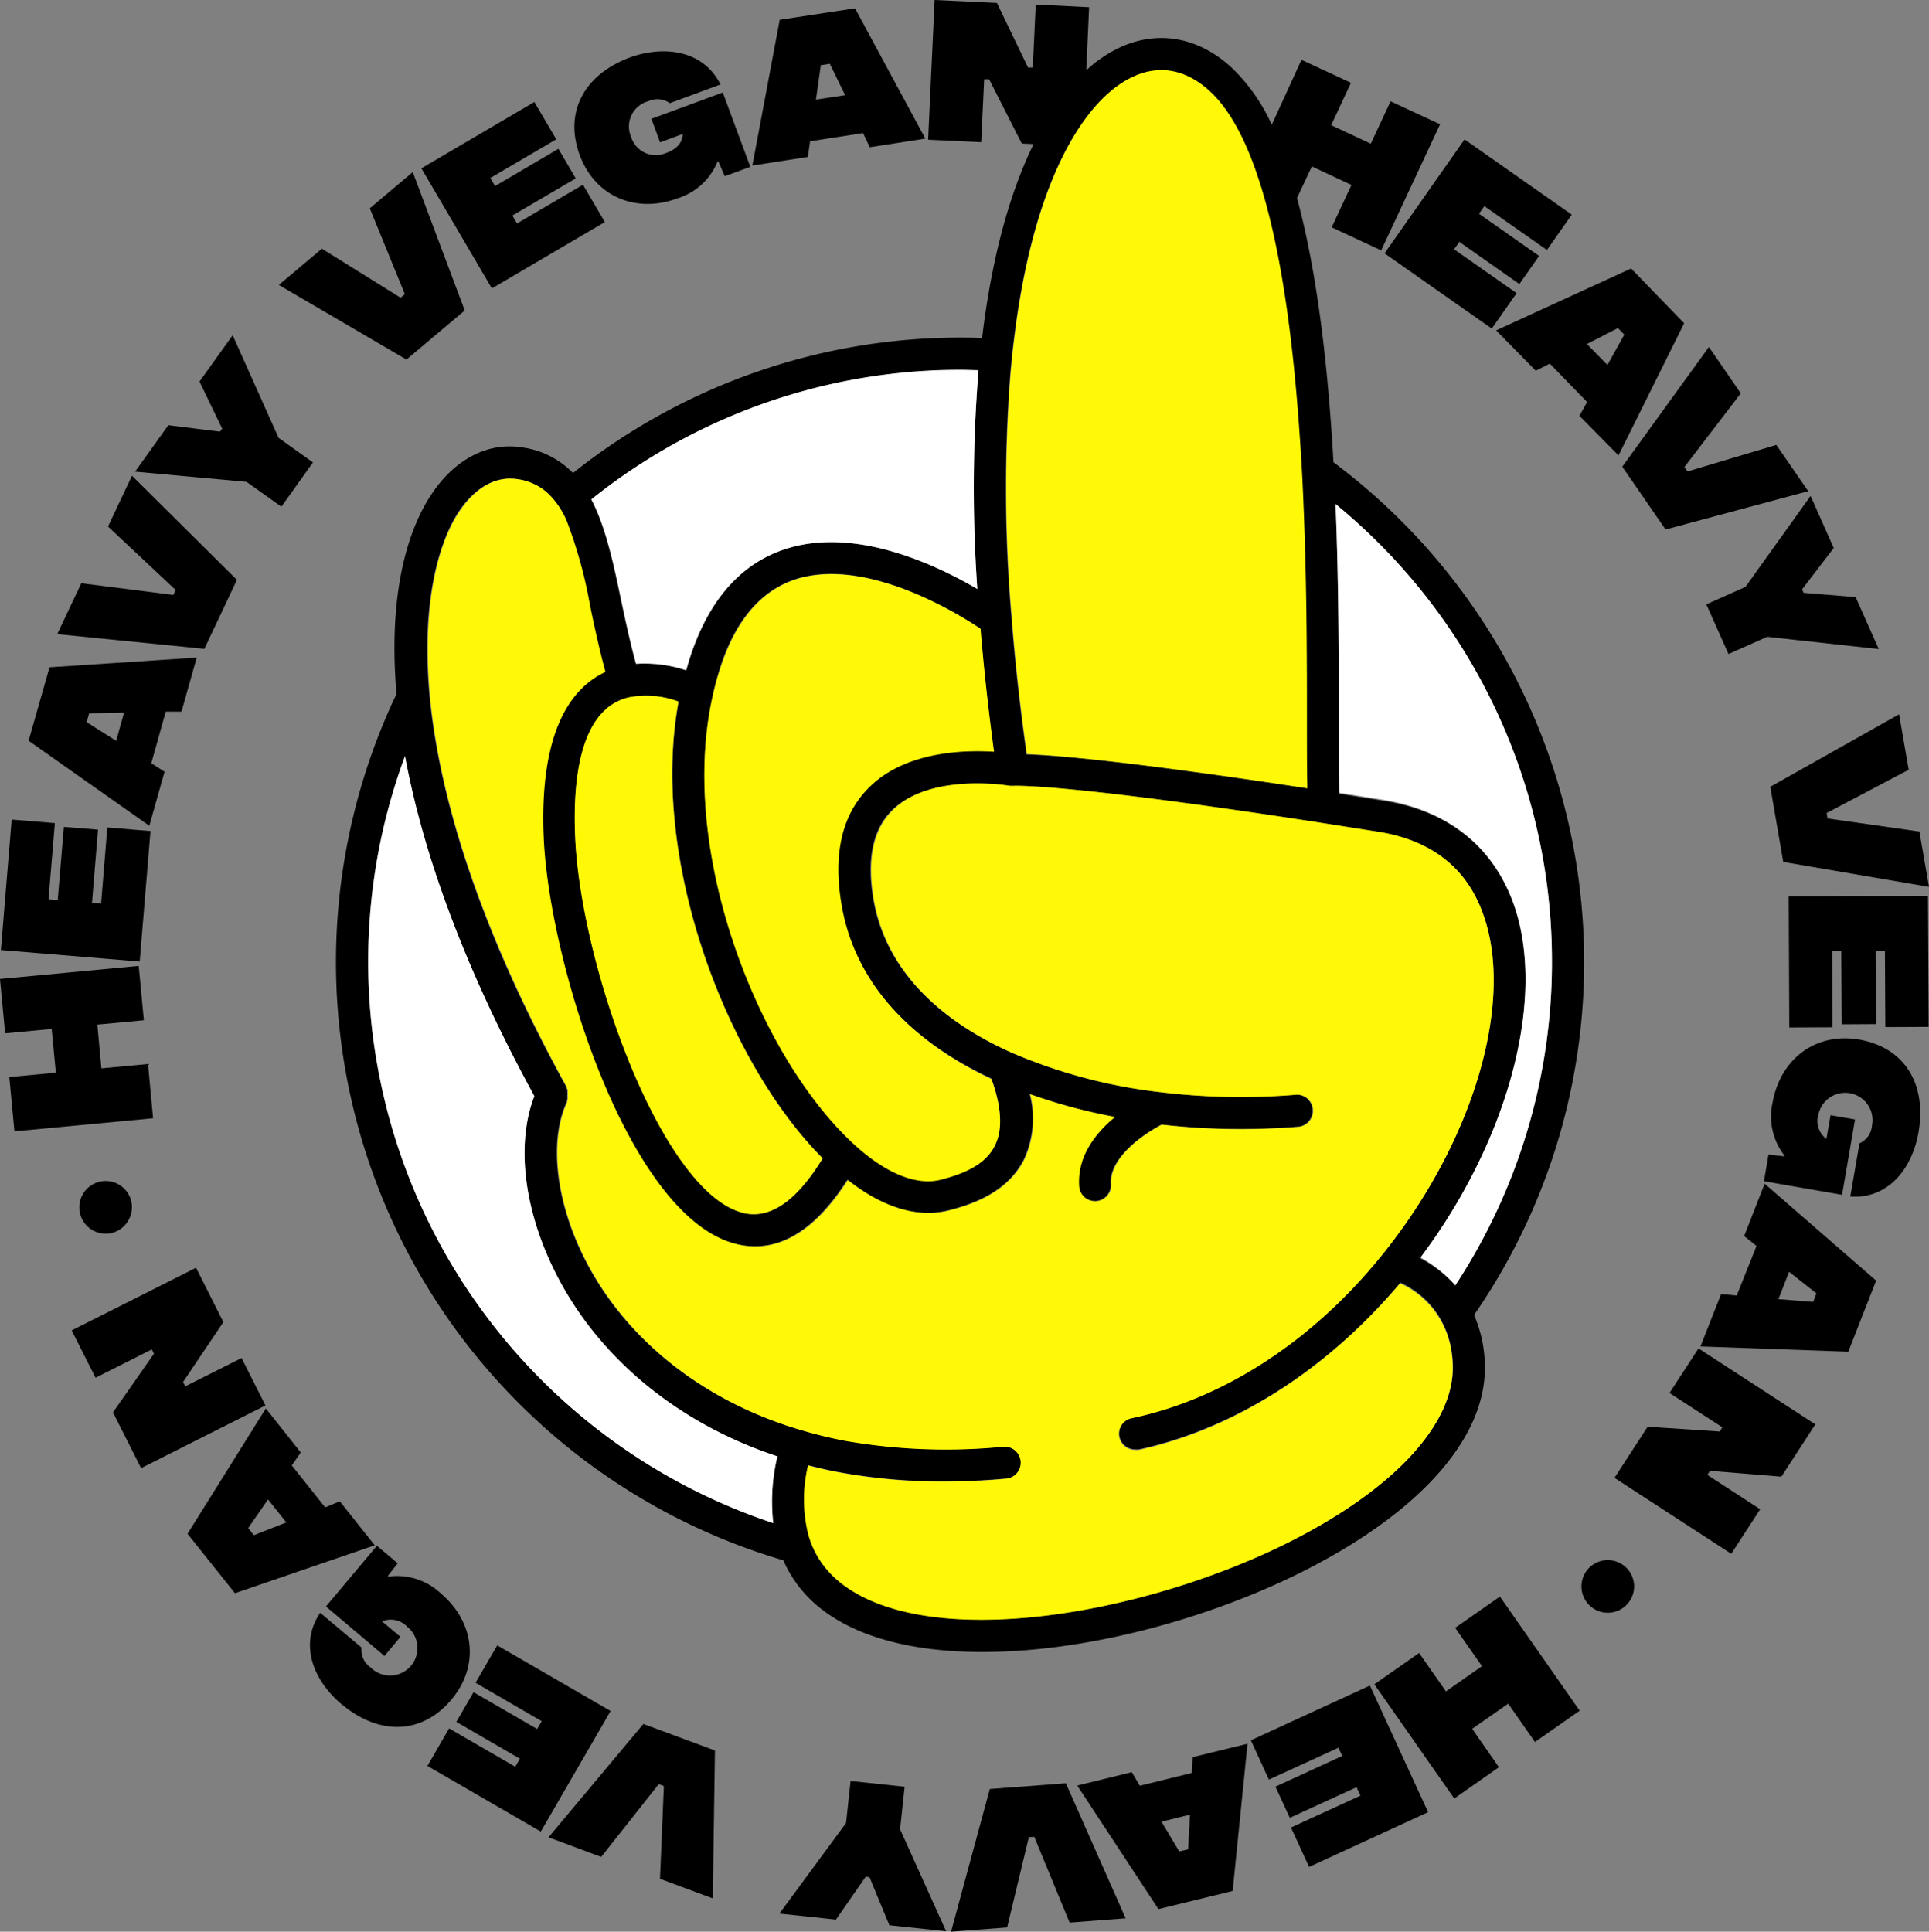 <svg xmlns="http://www.w3.org/2000/svg" viewBox="0 0 194.83 195.11"><rect x="0" y="0" width="194.83" height="195.11" fill="#808080" stroke="none"/><defs><style>.cls-1{fill:#fff;}.cls-2{fill:#fff806;}</style></defs><g id="Capa_2" data-name="Capa 2"><g id="Capa_2-2" data-name="Capa 2"><polygon points="193.86 83.99 194.83 89.58 180.11 87.06 178.8 79.47 191.81 72.15 192.78 77.75 184.49 82.12 184.59 82.67 193.86 83.99"/><polygon points="194.72 90.49 194.79 103.72 190.42 103.74 190.38 96.02 189.44 96.02 189.48 103.44 186.01 103.46 185.97 96.04 185.05 96.04 185.09 103.76 180.72 103.78 180.66 90.55 194.72 90.49"/><path d="M187.77,105c4.51.78,6.86,4.38,6,9.38-.6,3.47-2.92,6.74-6.89,6.48l.93-5.38a2.13,2.13,0,0,0,1.26-1.78,2.76,2.76,0,1,0-5.41-1.12,2.23,2.23,0,0,0,.81,2.45l.42-2.39,2.47.43-1.31,7.61-7.89-1.37.46-2.7,1.6.19,0-.1a6.41,6.41,0,0,1-1.18-5.37C179.81,107.05,183.29,104.24,187.77,105Z"/><polygon points="187.42 60.31 189.76 65.56 178.48 64.32 174.58 66.06 172.34 61.04 176.29 59.28 182.87 50.09 185.21 55.35 182.01 59.53 182.17 59.88 187.42 60.31"/><path d="M189.49,129.35l-2.81,7.18L171.75,136l2.08-5.29,1.58.14,2-5-1.25-1,2.07-5.29Zm-6.36,2.15.33-.86-2.76-2.18-1.08,2.76Z"/><polygon points="183.35 143.87 179.92 149.15 172.71 148.56 172.44 148.97 177.78 152.44 174.86 156.94 163.06 149.27 166.41 144.11 173.69 144.59 173.96 144.17 168.62 140.7 171.55 136.2 183.35 143.87"/><polygon points="179.41 44.94 182.63 49.61 168.22 53.48 163.85 47.14 172.6 35.05 175.82 39.73 170.13 47.17 170.44 47.62 179.41 44.94"/><path d="M164.74,27.12l5.36,5.53L163.47,46,159.52,42l.78-1.39-3.77-3.88-1.42.72-4-4.08Zm-.69,6.68-.64-.66-3.13,1.61,2.07,2.12Z"/><path d="M164.21,158.3a2.66,2.66,0,1,1-3.74.09A2.67,2.67,0,0,1,164.21,158.3Z"/><polygon points="151.49 161.26 159.55 172.79 155.03 175.95 152.33 172.08 148.69 174.62 151.39 178.5 146.88 181.66 138.81 170.12 143.33 166.96 146.04 170.84 149.68 168.29 146.97 164.42 151.49 161.26"/><polygon points="158.75 21.68 156.24 25.25 149.92 20.82 149.38 21.59 155.45 25.85 153.46 28.69 147.39 24.43 146.86 25.18 153.18 29.61 150.67 33.19 139.84 25.59 147.92 14.08 158.75 21.68"/><path d="M160,97.13a62.61,62.61,0,0,1-11.12,35.69,13.27,13.27,0,0,1,1.09,5.12c.15,7.37-6.71,15-18.81,21-9.7,4.78-21.75,7.92-31.93,7.92-6.66,0-12.53-1.34-16.42-4.46a12.58,12.58,0,0,1-3.69-4.8A63,63,0,0,1,40.05,70.09c-.83-9.47.87-16.38,3.73-20.46,2.34-3.34,5.6-5,9-4.43a8.72,8.72,0,0,1,5.09,2.58A62.72,62.72,0,0,1,97,34.1c.73,0,1.46,0,2.19.06,1-8.39,2.87-14.84,5.2-19.61l-1.19-.05L99.9,8l-.5,0-.3,6.36-5.36-.25L94.4,0l6.29.3,3.14,6.52.48,0,.3-6.36L110,.73l-.29,6.37a13.25,13.25,0,0,1,3.21-2.22c3.93-1.9,8.13-1.18,11.53,2a18.63,18.63,0,0,1,4,5.72l3-6.56,5,2.32-2,4.28,4,1.87,2-4.28,5,2.32L139.5,25.29l-5-2.33,2-4.28-4-1.87L131,20c2.09,7.7,3.15,17.32,3.68,26.69A63,63,0,0,1,160,97.13Zm-13,32.7A59.67,59.67,0,0,0,134.89,51c.34,8.15.34,15.84.33,21.57,0,3.14,0,6.14.07,7.61l4.53.72c6.28,1,10.74,4.45,12.88,10,3.65,9.4-.15,24.1-9.23,36.21A12.85,12.85,0,0,1,147,129.83Zm-7-3.6c9.07-11.48,13.05-25.56,9.67-34.25-1.72-4.43-5.21-7.1-10.36-7.93l-5.67-.89c-25.89-4-31.06-3.79-31.27-3.77H102c-.08,0-8.06-1.36-11.94,2.47-1.91,1.89-2.54,4.86-1.89,8.83,1.37,8.38,8.34,13.11,13.94,15.61a53.28,53.28,0,0,0,15.06,4h0a67.66,67.66,0,0,0,13.51.27,1.63,1.63,0,1,1,.26,3.24c-1.88.15-3.79.22-5.71.22a69.13,69.13,0,0,1-7.94-.45c-2.58,1.4-5.29,3.7-5.12,6a1.62,1.62,0,0,1-1.51,1.73h-.11a1.62,1.62,0,0,1-1.62-1.51c-.21-3,1.66-5.32,3.62-7a55.6,55.6,0,0,1-8.57-2.3,9.86,9.86,0,0,1-.58,6.59c-1.65,3.28-5.1,4.51-7.55,5.14a8.54,8.54,0,0,1-2.14.27c-2.58,0-5.34-1.13-8.14-3.33-2.85,4.46-6,6.71-9.34,6.71a7.84,7.84,0,0,1-1.84-.22c-10.92-2.57-19-28.37-19.54-41-.48-10.93,2.83-15.23,6.23-16.81-.61-2.27-1.09-4.48-1.54-6.63a46.19,46.19,0,0,0-2.38-8.65,8.37,8.37,0,0,0-1.83-2.71,5.64,5.64,0,0,0-3.08-1.47c-2.11-.33-4.17.76-5.8,3.09s-3.13,6.7-3.29,12.86a51.52,51.52,0,0,0,.24,6.29c1,9.74,4.76,22.8,13.8,39.18a.42.42,0,0,1,0,.1.89.89,0,0,1,.08.17.83.83,0,0,1,0,.15l0,.16a.76.76,0,0,1,0,.15v.16a.77.77,0,0,1,0,.15l0,.17a.88.88,0,0,1-.05.15.56.56,0,0,0,0,.12c-1.7,3.62-1.22,9.26,1.24,14.7,3.95,8.73,12.14,15.45,22.46,18.46a44,44,0,0,0,4.48,1.06h0a59.18,59.18,0,0,0,15.94.59,1.62,1.62,0,0,1,.29,3.23c-2.15.2-4.26.29-6.32.29a57.2,57.2,0,0,1-10.49-.92h0c-1.07-.19-2.13-.44-3.19-.71a14.67,14.67,0,0,0,0,6.88,9.1,9.1,0,0,0,2.08,3.84,9.93,9.93,0,0,0,1.15,1.09c8.72,7,30.08,3.45,44.88-3.83,10.77-5.3,17.12-12,17-18a10.89,10.89,0,0,0-.22-2,9.11,9.11,0,0,0-1.46-3.42,8.87,8.87,0,0,0-3.63-3c-7.34,8.73-16.65,14.69-26.39,16.83a2.21,2.21,0,0,1-.35,0,1.62,1.62,0,0,1-.35-3.21C123.84,141.18,133,135.13,140,126.23Zm-8-46.61c-.05-1.5-.05-3.73-.05-7.11,0-5.94,0-14.82-.46-24.13-.07-1.36-.15-2.72-.25-4.09-1-14.8-3.37-29.77-9.06-35-1.7-1.58-4.45-3.11-7.91-1.44-4.94,2.39-10,10.7-11.89,26.55-.13,1-.24,2.12-.34,3.23a150.44,150.44,0,0,0,.12,24.9c.33,4.31.84,8.91,1.51,13.68C106.53,76.28,114.06,76.88,132,79.62Zm-31.53,36c.82-1.62.69-3.88-.35-6.7-8.7-4.06-14-10.18-15.2-17.75-.83-5.08.12-9,2.83-11.68,3.64-3.6,9.46-3.79,12.6-3.59-.58-4.31-1-8.48-1.36-12.42-2.36-1.58-11.36-7.13-18.42-5.06-3.32,1-5.82,3.62-7.44,7.84A28.19,28.19,0,0,0,72,70.22c-3.57,15.74,4.65,36.5,14.27,45.3,3.21,3,6.32,4.22,8.78,3.59C97,118.59,99.45,117.73,100.49,115.65ZM98.71,59.49a147.19,147.19,0,0,1,.12-22.09c-.62,0-1.24,0-1.86,0A59.48,59.48,0,0,0,59.7,50.44c1.46,2.8,2.23,6.41,3,10.13.45,2.11.91,4.28,1.51,6.48a13.41,13.41,0,0,1,5.06.65c.25-.89.52-1.76.84-2.58,2-5.21,5.21-8.51,9.56-9.78C86.62,53.3,94.58,57.06,98.71,59.49ZM78.1,153.84a19.37,19.37,0,0,1,.42-6.74c-10.51-3.47-18.85-10.59-23-19.75-2.73-6-3.29-12.16-1.56-16.64-7.3-13.37-11.31-24.87-13.06-34.34A59.77,59.77,0,0,0,78.1,153.84Zm-3-31.32c2.67.64,5.35-1.23,8-5.52-9.58-9.58-17.54-30-14.56-46.13a9.34,9.34,0,0,0-5.09-.41c-4.88,1.21-5.6,8.32-5.35,14.07C58.67,97.47,66.87,120.57,75.13,122.52Z"/><path class="cls-1" d="M156.75,97.13a59.44,59.44,0,0,1-9.77,32.7,12.85,12.85,0,0,0-3.51-2.82c9.08-12.11,12.88-26.81,9.23-36.21-2.14-5.5-6.6-8.94-12.88-10l-4.53-.72c-.08-1.47-.07-4.47-.07-7.61,0-5.73,0-13.42-.33-21.57A59.69,59.69,0,0,1,156.75,97.13Z"/><path class="cls-2" d="M149.67,92c3.38,8.69-.6,22.77-9.67,34.25-7,8.9-16.16,15-25.68,17a1.62,1.62,0,0,0,.35,3.21,2.21,2.21,0,0,0,.35,0c9.74-2.14,19-8.1,26.39-16.83a8.87,8.87,0,0,1,3.63,3A9.11,9.11,0,0,1,146.5,136a10.89,10.89,0,0,1,.22,2c.12,6-6.23,12.69-17,18-14.8,7.28-36.16,10.82-44.88,3.83a9.93,9.93,0,0,1-1.15-1.09,9.1,9.1,0,0,1-2.08-3.84,14.67,14.67,0,0,1,0-6.88c1.06.27,2.12.52,3.19.71h0a57.2,57.2,0,0,0,10.49.92c2.06,0,4.17-.09,6.32-.29a1.62,1.62,0,0,0-.29-3.23,59.18,59.18,0,0,1-15.94-.59h0A44,44,0,0,1,81,144.47c-10.32-3-18.51-9.73-22.46-18.46-2.46-5.44-2.94-11.08-1.24-14.7a.56.56,0,0,1,0-.12.88.88,0,0,0,.05-.15l0-.17a.77.77,0,0,0,0-.15v-.16a.76.76,0,0,0,0-.15l0-.16a.83.83,0,0,0,0-.15.89.89,0,0,0-.08-.17.42.42,0,0,0,0-.1c-9-16.38-12.83-29.44-13.8-39.18a51.52,51.52,0,0,1-.24-6.29c.16-6.16,1.6-10.45,3.29-12.86s3.69-3.42,5.8-3.09a5.64,5.64,0,0,1,3.08,1.47,8.37,8.37,0,0,1,1.83,2.71,46.19,46.19,0,0,1,2.38,8.65c.45,2.15.93,4.36,1.54,6.63-3.4,1.58-6.71,5.88-6.23,16.81.57,12.63,8.62,38.43,19.54,41a7.84,7.84,0,0,0,1.84.22c3.36,0,6.49-2.25,9.34-6.71,2.8,2.2,5.56,3.33,8.14,3.33a8.54,8.54,0,0,0,2.14-.27c2.45-.63,5.9-1.86,7.55-5.14a9.86,9.86,0,0,0,.58-6.59,55.6,55.6,0,0,0,8.57,2.3c-2,1.65-3.83,4-3.62,7a1.62,1.62,0,0,0,1.62,1.51h.11a1.62,1.62,0,0,0,1.51-1.73c-.17-2.35,2.54-4.65,5.12-6a69.13,69.13,0,0,0,7.94.45c1.92,0,3.83-.07,5.71-.22a1.63,1.63,0,1,0-.26-3.24,67.66,67.66,0,0,1-13.51-.27h0a53.28,53.28,0,0,1-15.06-4c-5.6-2.5-12.57-7.23-13.94-15.61-.65-4,0-6.94,1.89-8.83C93.92,78,101.9,79.35,102,79.37h.39c.21,0,5.38-.24,31.27,3.77l5.67.89C144.46,84.88,148,87.55,149.67,92Z"/><polygon points="138.36 170.25 144.24 183.04 132.22 188.57 130.39 184.59 137.41 181.37 137.01 180.52 130.27 183.61 128.82 180.46 135.57 177.36 135.18 176.53 128.16 179.75 126.34 175.78 138.36 170.25"/><path class="cls-2" d="M132,72.51c0,3.38,0,5.61.05,7.11-18-2.74-25.49-3.34-28.33-3.46-.67-4.77-1.18-9.37-1.51-13.68a150.44,150.44,0,0,1-.12-24.9c.1-1.11.21-2.18.34-3.23,1.91-15.85,6.95-24.16,11.89-26.55,3.46-1.67,6.21-.14,7.91,1.44,5.69,5.28,8.07,20.25,9.06,35.05.1,1.37.18,2.73.25,4.09C132,57.69,132,66.57,132,72.51Z"/><path d="M126,176.13,124.5,191,117,192.83l-8.2-12.48,5.51-1.35.81,1.37,5.25-1.29.09-1.6Zm-6,10.67.19-3.51-2.88.71,1.79,3Z"/><polygon points="107.65 180.12 113.69 193.76 108.03 194.19 104.46 185.53 103.91 185.57 101.72 194.68 96.06 195.11 99.97 180.7 107.65 180.12"/><path class="cls-2" d="M100.14,109c1,2.82,1.17,5.08.35,6.7-1,2.08-3.47,2.94-5.47,3.46-2.46.63-5.57-.64-8.78-3.59C76.62,106.72,68.4,86,72,70.22a28.19,28.19,0,0,1,1.18-3.93c1.62-4.22,4.12-6.86,7.44-7.84,7.06-2.07,16.06,3.48,18.42,5.06.32,3.94.78,8.11,1.36,12.42-3.14-.2-9,0-12.6,3.59-2.71,2.67-3.66,6.6-2.83,11.68C86.18,98.77,91.44,104.89,100.14,109Z"/><path class="cls-1" d="M98.83,37.4a147.19,147.19,0,0,0-.12,22.09c-4.13-2.43-12.09-6.19-19-4.15-4.35,1.27-7.57,4.57-9.56,9.78-.32.82-.59,1.69-.84,2.58a13.41,13.41,0,0,0-5.06-.65c-.6-2.2-1.06-4.37-1.51-6.48-.78-3.72-1.55-7.33-3-10.13A59.48,59.48,0,0,1,97,37.35C97.59,37.35,98.21,37.38,98.83,37.4Z"/><polygon points="90.91 184.77 95.56 195.07 89.83 194.46 87.82 189.6 87.44 189.56 84.43 193.89 78.72 193.28 85.45 184.14 85.91 179.89 91.37 180.47 90.91 184.77"/><path d="M86.36.84,93.46,14l-5.61.87-.68-1.43-5.35.83-.23,1.58-5.6.87L78.75,2Zm-1,8.77L83.81,6.44l-.91.14-.49,3.48Z"/><path class="cls-1" d="M78.52,147.1a19.37,19.37,0,0,0-.42,6.74A59.77,59.77,0,0,1,40.91,76.37c1.75,9.47,5.76,21,13.06,34.34-1.73,4.48-1.17,10.62,1.56,16.64C59.67,136.51,68,143.63,78.52,147.1Z"/><path class="cls-2" d="M83.09,117c-2.61,4.29-5.29,6.16-8,5.52-8.26-2-16.46-25-17-38-.25-5.75.47-12.86,5.35-14.07a9.34,9.34,0,0,1,5.09.41C65.55,87,73.51,107.42,83.09,117Z"/><path d="M73,9.34l2.78,7.51-2.58.95-.64-1.48-.09,0a6.4,6.4,0,0,1-4.06,3.72c-4.08,1.51-8.26-.09-9.85-4.36s.35-8.14,5.12-9.9C67,4.6,71,5,72.77,8.53l-5.12,1.89a2.13,2.13,0,0,0-2.16-.2,2.64,2.64,0,0,0-1.75,3.6,2.6,2.6,0,0,0,3.49,1.65c.24-.09,1.71-.56,1.72-1.94l-2.28.85L65.79,12Z"/><polygon points="72.21 176.81 71.99 191.75 66.66 189.77 67.05 180.4 66.53 180.21 60.72 187.56 55.4 185.58 64.98 174.13 72.21 176.81"/><polygon points="61.67 172.82 54.62 185 43.17 178.37 45.36 174.58 52.04 178.45 52.51 177.64 46.09 173.92 47.83 170.92 54.25 174.64 54.71 173.85 48.03 169.97 50.22 166.19 61.67 172.82"/><polygon points="58.88 18.66 61.09 22.43 49.68 29.13 42.56 17 53.97 10.3 56.18 14.07 49.52 17.98 50 18.79 56.4 15.03 58.15 18.02 51.75 21.77 52.22 22.57 58.88 18.66"/><polygon points="41.69 17.38 46.94 31.36 41.05 36.32 28.16 28.78 32.51 25.12 40.46 30.07 40.89 29.71 37.35 21.04 41.69 17.38"/><path d="M44.52,160.94c3.33,2.81,4,7.23,1.08,10.72s-7.24,3.72-11.13.45c-2.69-2.26-4.35-5.92-2.13-9.21l4.18,3.51a2.14,2.14,0,0,0,.9,2,2.77,2.77,0,1,0,3.7-4.11,2.27,2.27,0,0,0-2.53-.53l1.86,1.56-1.62,1.93-5.91-5,5.15-6.13,2.1,1.77-1,1.28.08.06A6.44,6.44,0,0,1,44.52,160.94Z"/><path d="M34.32,151.64l3.53,4.44-14.12,4.84-4.79-6,7.91-12.66,3.53,4.45-.91,1.3,3.37,4.24Zm-5.4,2.13-1.85-2.32-2,2.89.57.72Z"/><polygon points="31.61 46.71 28.42 51.18 24.9 48.67 13.64 47.64 17 42.95 22.22 43.6 22.44 43.29 20.15 38.54 23.5 33.86 28.14 44.23 31.61 46.71"/><polygon points="24.4 137.17 26.81 141.96 14.25 148.29 11.41 142.66 15.55 136.73 15.33 136.3 9.65 139.16 7.24 134.38 19.8 128.05 22.56 133.54 18.49 139.59 18.71 140.03 24.4 137.17"/><polygon points="23.93 58.57 20.64 65.54 5.78 64.05 8.21 58.91 17.5 60.09 17.74 59.59 10.91 53.18 13.33 48.05 23.93 58.57"/><path d="M19.87,66.42l-1.54,5.46-1.59,0-1.46,5.21,1.34.86-1.54,5.46L2.89,74.82,5,67.4Zm-8.14,8.41.8-2.85L9,72.05l-.25.89Z"/><polygon points="14.95 107.47 15.46 112.95 1.46 114.27 0.94 108.79 5.64 108.34 5.22 103.93 0.52 104.37 0 98.88 14.01 97.56 14.53 103.05 9.83 103.49 10.24 107.91 14.95 107.47"/><polygon points="15.2 83.94 14.11 97.12 0.09 95.96 1.18 82.78 5.54 83.14 4.9 90.83 5.83 90.91 6.45 83.52 9.9 83.8 9.29 91.2 10.21 91.27 10.84 83.58 15.2 83.94"/><path d="M13.23,121.22a2.69,2.69,0,0,1-1.81,3.28,2.66,2.66,0,1,1,1.81-3.28Z"/></g></g></svg>
